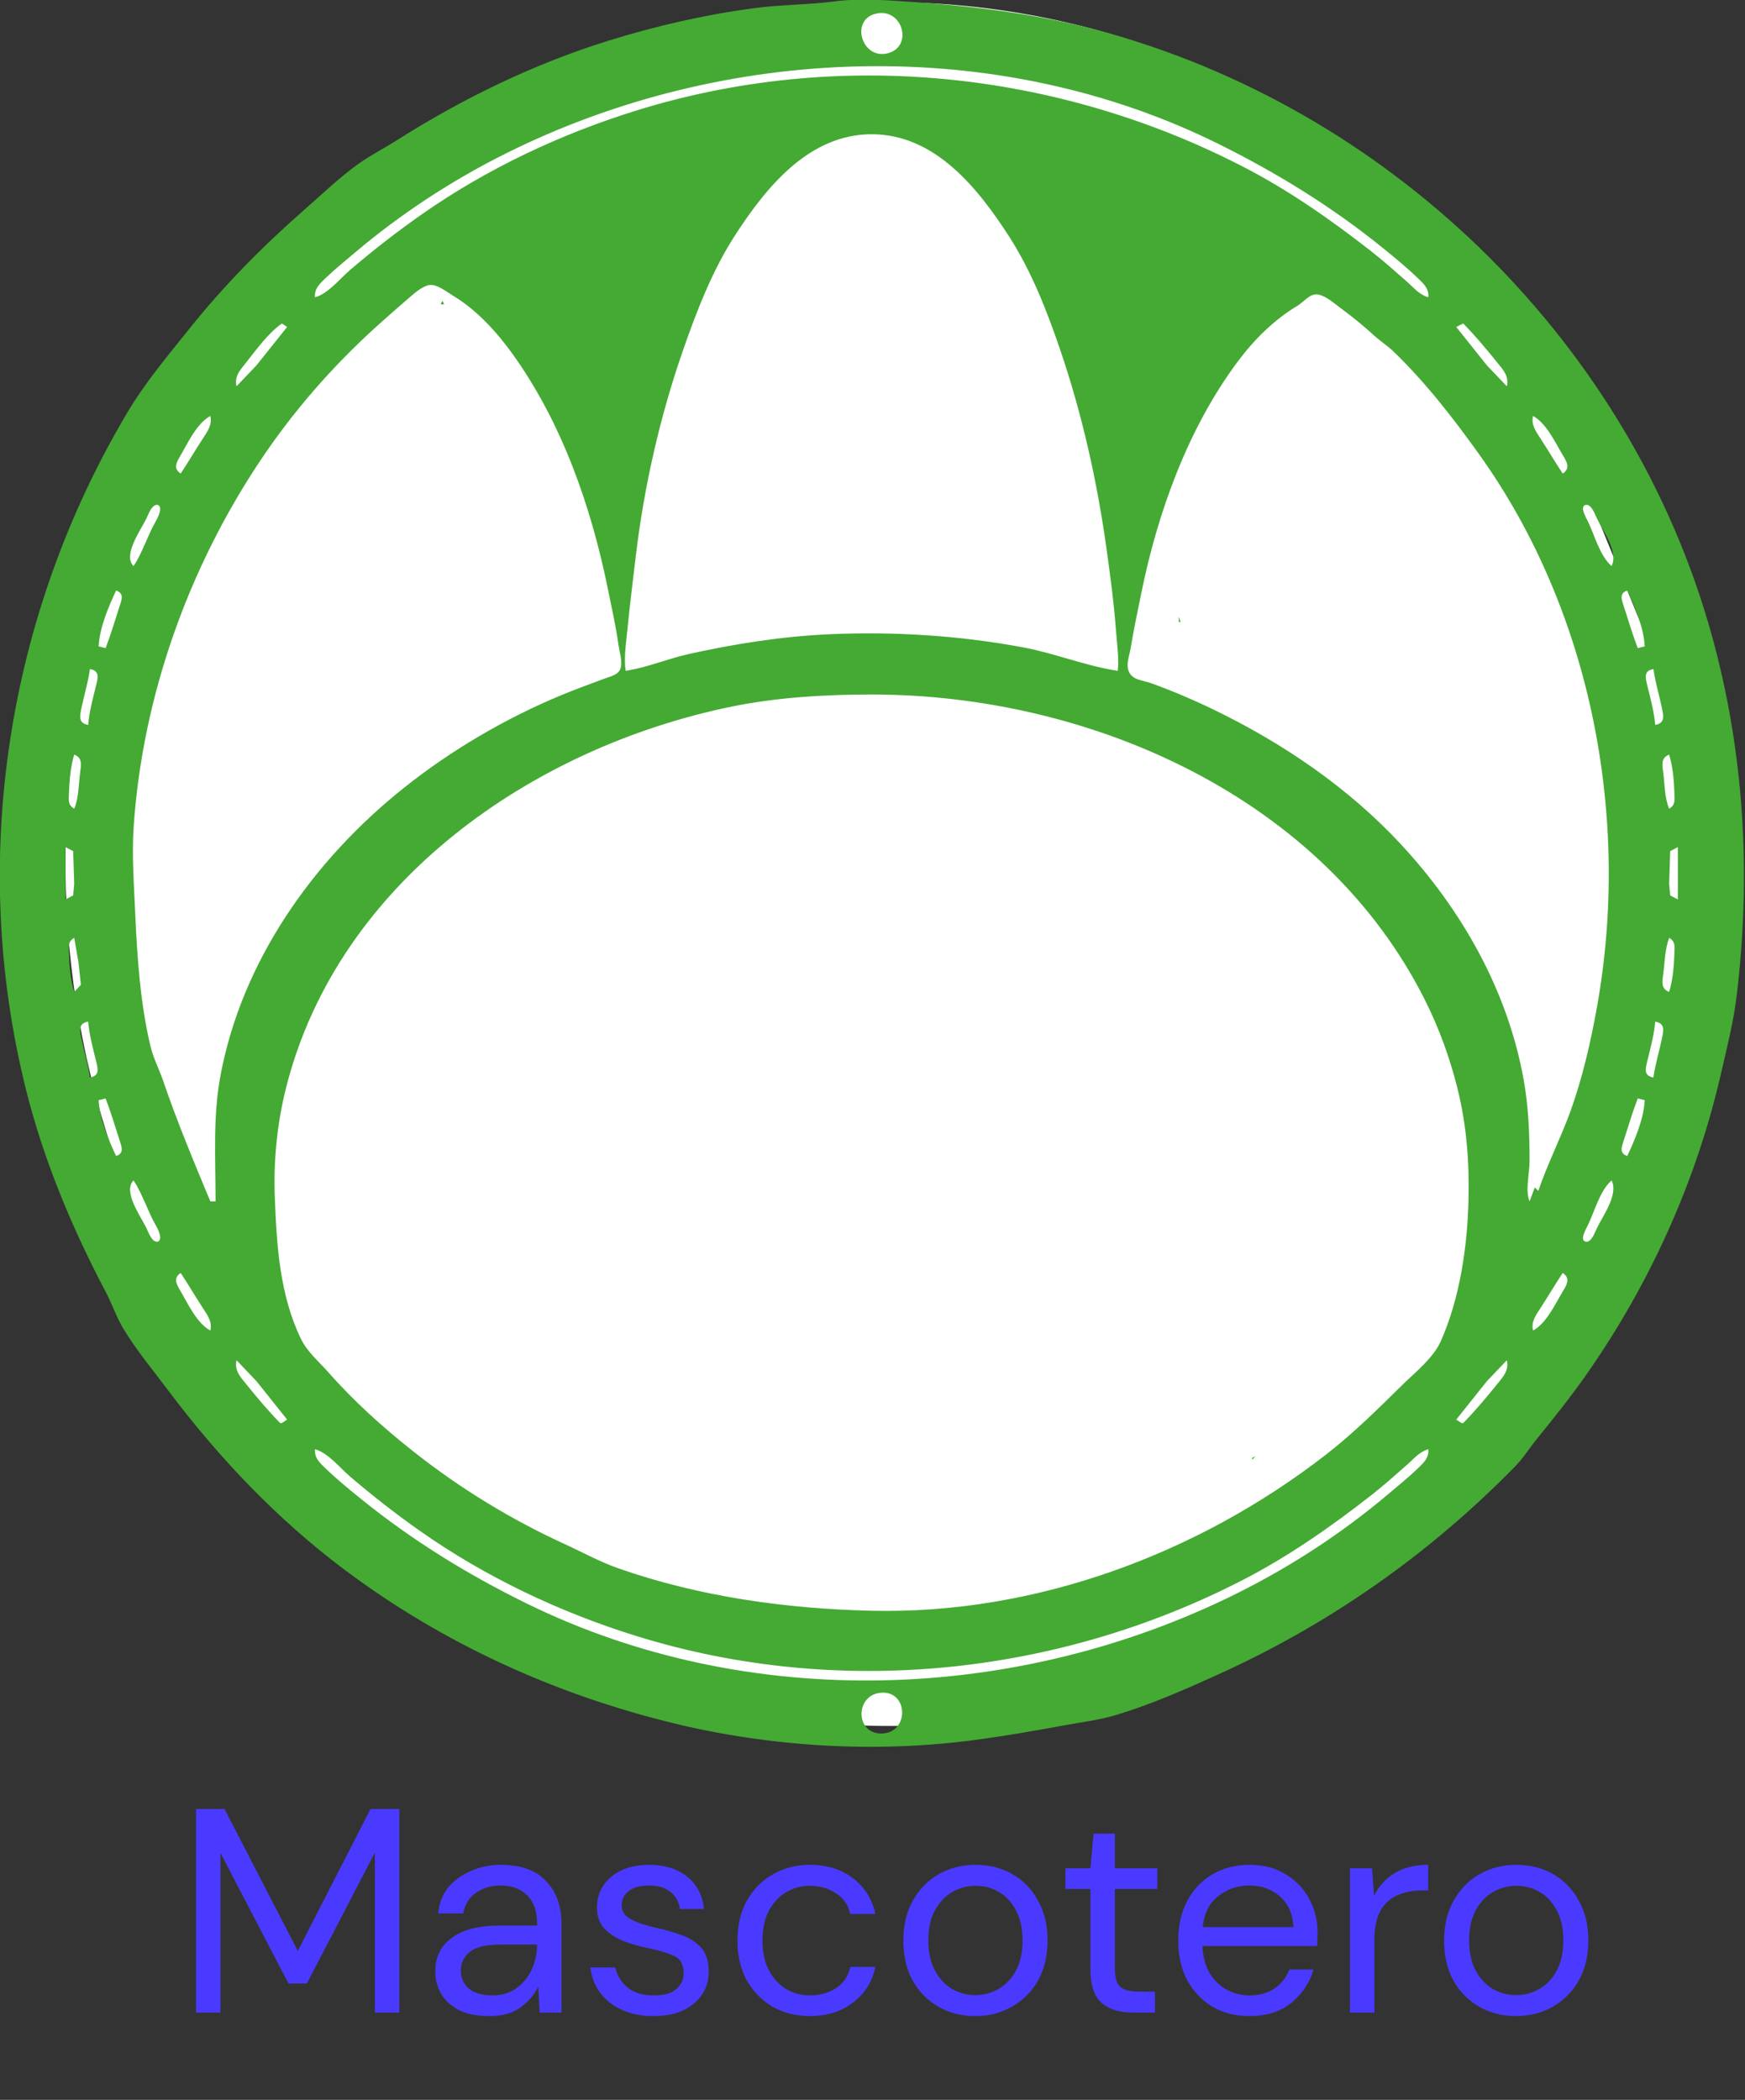 <svg width="320" height="385" viewBox="0 0 320 385" fill="none" xmlns="http://www.w3.org/2000/svg">
<rect x="0" y="0" width="320" height="385" fill="#333333" stroke="none"/>
<g clip-path="url(#clip0_265_645)">
<path d="M313.483 145.076C316.514 182.488 306.716 219.807 285.845 250.347C264.974 280.887 234.394 302.653 199.582 311.745C164.771 320.837 128.004 316.66 95.867 299.964C63.731 283.268 38.325 255.144 24.202 220.629C10.078 186.114 8.16 147.464 18.791 111.603C29.421 75.743 51.906 45.015 82.217 24.925C112.528 4.835 148.684 -3.305 184.208 1.964C219.732 7.233 252.302 25.567 276.084 53.68" fill="white"/>
<path d="M153.13 0.246C148.259 0.885 143.304 0.836 138.41 1.48C129.326 2.674 120.276 4.76 111.53 7.478C97.896 11.715 84.849 18.058 72.81 25.693C70.388 27.229 67.766 28.552 65.45 30.241C62.097 32.687 58.976 35.682 55.85 38.419C48.18 45.135 41.108 52.298 34.73 60.27C30.707 65.299 26.666 70.066 23.355 75.63C1.205 112.862 -5.731 157.785 4.77 199.79C8.014 212.765 13.188 225.105 19.406 236.91C20.571 239.121 21.337 241.479 22.636 243.63C25.023 247.583 28.006 251.143 30.771 254.83C40.046 267.197 50.809 278.537 63.21 287.823C81.279 301.354 101.805 310.683 123.69 315.991C141.319 320.267 160.432 321.424 178.41 319.06C183.994 318.326 189.518 317.384 195.05 316.353C198.287 315.75 201.484 315.393 204.65 314.439C211.069 312.506 217.12 309.841 223.21 307.088C243.818 297.771 262.01 285.018 277.838 268.869C279.343 267.333 280.501 265.455 281.854 263.79C285.002 259.918 288.098 256.039 290.961 251.95C302.536 235.413 311.061 216.596 315.579 196.91C316.672 192.148 317.896 187.367 318.479 182.51C321.146 160.281 319.88 137.901 313.852 116.27C299.162 63.558 256.416 21.342 204.01 6.283C192.127 2.868 180.135 1.242 167.85 0.401C163.071 0.074 157.907 -0.381 153.13 0.246ZM160.81 2.461C165.601 1.536 167.492 8.63 162.73 9.785C157.946 10.947 155.8 3.429 160.81 2.461ZM261.93 54.51C260.308 54.054 259.329 52.811 258.09 51.721C255.888 49.783 253.683 47.811 251.37 46.005C244.024 40.27 236.31 34.876 228.01 30.592C193.774 12.922 153.549 8.811 116.65 20.278C102.729 24.604 89.245 30.961 77.29 39.338C72.741 42.526 68.39 45.915 64.17 49.524C62.269 51.15 60.199 53.828 57.77 54.51C57.637 52.919 58.584 52.068 59.691 51.002C61.414 49.342 63.303 47.822 65.13 46.278C73.507 39.194 82.844 33.094 92.65 28.191C132.961 8.035 182.752 6.184 223.53 26.429C234.257 31.754 244.292 37.936 253.61 45.487C255.784 47.248 257.995 49.061 260.01 51.002C261.116 52.068 262.064 52.919 261.93 54.51ZM204.97 122.99C199.177 122.134 193.492 119.792 187.69 118.705C176.025 116.52 164.03 115.763 152.17 116.282C143.473 116.663 134.749 118.038 126.25 119.926C122.403 120.78 118.615 122.416 114.73 122.99C114.402 120.689 114.766 118.25 114.996 115.95C115.467 111.242 116.037 106.568 116.601 101.87C118.121 89.206 120.998 76.476 125.18 64.43C127.735 57.072 130.623 49.548 134.89 42.99C140.584 34.238 148.389 24.613 159.85 24.613C171.444 24.613 179.303 34.459 185.02 43.31C189.121 49.658 191.983 56.983 194.411 64.11C198.417 75.864 201.134 87.979 202.866 100.27C203.602 105.491 204.293 110.693 204.679 115.95C204.85 118.279 205.231 120.654 204.97 122.99ZM39.531 220.27H38.571C35.517 212.927 32.498 205.729 29.93 198.19C29.201 196.05 28.111 193.993 27.587 191.79C25.721 183.943 25.149 175.489 24.798 167.47C24.566 162.18 24.156 156.779 24.519 151.47C26.153 127.606 34.581 104.078 47.851 84.27C53.855 75.308 60.989 67.165 68.971 59.926C70.865 58.207 72.794 56.522 74.731 54.851C75.761 53.962 77.212 52.611 78.571 52.291C80.016 51.952 81.879 53.491 83.051 54.194C87.46 56.842 91.153 60.925 94.116 65.07C103.091 77.624 108.41 92.909 111.467 107.95C112.16 111.359 112.924 114.74 113.409 118.19C113.588 119.461 114.115 121.057 113.853 122.332C113.568 123.722 112.027 123.98 110.891 124.406C108.217 125.407 105.527 126.376 102.891 127.474C92.643 131.738 82.773 137.519 74.091 144.431C57.428 157.696 44.221 176.32 40.367 197.55C39.026 204.939 39.531 212.781 39.531 220.27ZM282.091 218.35L281.451 217.71L280.491 220.27C279.663 218.294 280.491 215.081 280.491 212.91C280.491 207.826 280.301 202.887 279.395 197.87C276.445 181.545 268.012 166.725 256.782 154.67C247.164 144.344 235.23 136.238 222.571 130.113C218.816 128.296 214.976 126.663 211.051 125.247C209.551 124.706 207.574 124.721 206.951 122.984C206.484 121.68 207.13 120.138 207.342 118.83C207.883 115.497 208.591 112.219 209.258 108.91C212.26 94.021 217.814 78.598 226.932 66.35C229.93 62.324 233.604 58.642 237.929 56.061C239.131 55.344 240.247 53.688 241.776 54.01C243.192 54.308 244.479 55.471 245.611 56.311C247.836 57.964 249.971 59.657 252.011 61.534C253.136 62.569 254.427 63.372 255.531 64.436C261.429 70.12 266.5 76.662 271.256 83.31C291.911 112.185 299.083 150.107 292.835 184.75C291.696 191.064 290.207 197.588 288.031 203.63C286.241 208.601 283.788 213.366 282.091 218.35ZM81.131 55.15L80.811 55.79H81.451L81.131 55.15ZM51.691 59.31L52.651 59.95L47.031 66.99L43.371 70.83C42.998 69.019 43.866 68.047 44.971 66.67C46.973 64.174 49.074 61.168 51.691 59.31ZM268.331 59.31C270.5 61.525 272.522 63.94 274.473 66.35C275.65 67.803 276.73 68.889 276.331 70.83L272.67 66.99L267.051 59.95L268.331 59.31ZM38.571 76.27C38.947 77.911 38.06 79.076 37.181 80.43C35.806 82.547 34.523 84.725 33.131 86.83C31.622 85.819 32.458 84.641 33.221 83.31C34.56 80.976 36.161 77.58 38.571 76.27ZM286.571 86.83C285.178 84.725 283.895 82.547 282.52 80.43C281.642 79.076 280.754 77.912 281.131 76.27C283.561 77.591 285.109 80.984 286.505 83.31C287.301 84.635 288.077 85.821 286.571 86.83ZM24.49 103.79C22.489 101.805 25.758 97.249 26.809 95.15C27.184 94.402 27.704 92.733 28.67 92.565C29.282 92.458 29.425 93.108 29.359 93.569C29.202 94.663 28.413 95.772 27.932 96.75C27.467 97.697 27.071 98.671 26.632 99.63C25.981 101.05 25.372 102.5 24.49 103.79ZM295.53 103.79C293.346 101.884 292.406 98.052 291.13 95.47C290.877 94.959 289.6 92.793 290.803 92.565C291.854 92.365 292.549 94.466 292.891 95.15C294.05 97.464 296.812 101.278 295.53 103.79ZM19.37 118.83L18.09 118.51C18.244 115.147 19.869 111.297 21.29 108.27C22.779 108.769 22.346 109.876 21.93 111.15C21.096 113.706 20.331 116.322 19.37 118.83ZM298.41 108.27C299.832 111.297 301.457 115.147 301.61 118.51L300.33 118.83C299.37 116.322 298.605 113.706 297.771 111.15C297.355 109.876 296.922 108.769 298.41 108.27ZM216.17 113.07V114.03H216.491L216.17 113.07ZM16.17 132.91C14.314 132.6 14.633 131.252 14.958 129.71C15.451 127.369 16.171 125.039 16.49 122.67C18.383 122.986 17.943 124.346 17.57 125.87C17.007 128.172 16.358 130.545 16.17 132.91ZM303.21 122.67C303.529 125.039 304.25 127.369 304.743 129.71C305.067 131.252 305.386 132.6 303.53 132.91C303.342 130.545 302.694 128.172 302.13 125.87C301.757 124.346 301.317 122.986 303.21 122.67ZM159.85 127.333C199.985 127.333 242.741 146.207 261.369 183.47C263.912 188.556 265.871 193.952 267.25 199.47C268.95 206.268 269.455 212.979 269.295 219.95C269.099 228.526 267.731 237.941 264.23 245.87C262.854 248.985 259.541 251.58 257.158 253.924C252.592 258.417 248.14 262.842 243.05 266.782C219.558 284.966 189.79 296.008 159.85 295.324C144.178 294.966 128.337 292.76 113.45 287.567C110.037 286.377 106.814 284.592 103.53 283.089C93.723 278.598 84.49 272.959 76.01 266.282C70.387 261.854 64.972 257.006 60.239 251.63C58.556 249.718 56.356 247.868 55.225 245.55C51.298 237.494 50.739 228.381 50.398 219.63C50.13 212.753 50.821 205.835 52.532 199.15C62.141 161.602 97.738 136.998 134.25 129.534C142.516 127.844 151.434 127.333 159.85 127.333ZM13.61 148.27C12.418 147.577 12.609 146.678 12.647 145.39C12.715 143.099 12.944 140.543 13.61 138.35C15.109 138.952 14.9 140.116 14.706 141.55C14.404 143.772 14.486 146.194 13.61 148.27ZM306.09 138.35C306.757 140.543 306.986 143.099 307.054 145.39C307.092 146.678 307.283 147.577 306.09 148.27C305.214 146.194 305.296 143.772 304.995 141.55C304.8 140.116 304.592 138.952 306.09 138.35ZM12.01 164.91V155.31L13.419 156.052L13.61 162.03L13.419 164.168L12.01 164.91ZM307.69 155.31V164.91L306.282 164.168L306.09 162.03L306.282 156.052L307.69 155.31ZM13.61 171.95L14.386 176.43L14.839 180.555L13.61 181.87C12.944 179.677 12.715 177.12 12.647 174.83C12.609 173.542 12.418 172.643 13.61 171.95ZM306.09 181.87C304.592 181.267 304.8 180.103 304.995 178.67C305.298 176.433 305.295 174.075 306.09 171.95C307.283 172.643 307.092 173.542 307.054 174.83C306.986 177.12 306.757 179.677 306.09 181.87ZM16.17 187.31C16.359 189.675 17.007 192.048 17.57 194.35C17.943 195.874 18.384 197.234 16.49 197.55C16.171 195.181 15.451 192.851 14.958 190.51C14.633 188.967 14.314 187.62 16.17 187.31ZM303.21 197.55C301.317 197.233 301.758 195.874 302.131 194.35C302.694 192.048 303.342 189.675 303.53 187.31C305.387 187.62 305.068 188.967 304.743 190.51C304.25 192.851 303.529 195.181 303.21 197.55ZM19.37 201.39C20.331 203.898 21.096 206.514 21.93 209.07C22.346 210.344 22.779 211.451 21.29 211.95C19.869 208.922 18.244 205.073 18.09 201.71L19.37 201.39ZM301.61 201.71C301.457 205.073 299.832 208.922 298.41 211.95C296.922 211.451 297.355 210.344 297.771 209.07C298.605 206.514 299.37 203.898 300.33 201.39L301.61 201.71ZM24.49 216.43C25.372 217.719 25.981 219.17 26.632 220.59C27.071 221.549 27.467 222.523 27.932 223.47C28.413 224.448 29.202 225.557 29.359 226.651C29.425 227.112 29.282 227.762 28.67 227.655C27.704 227.487 27.184 225.818 26.809 225.07C25.759 222.971 22.489 218.415 24.49 216.43ZM295.53 216.43C296.812 218.942 294.05 222.756 292.891 225.07C292.549 225.754 291.854 227.855 290.803 227.655C289.6 227.426 290.877 225.261 291.13 224.75C292.406 222.168 293.346 218.336 295.53 216.43ZM33.13 233.39C34.523 235.495 35.806 237.672 37.181 239.79C38.059 241.144 38.947 242.308 38.57 243.95C36.161 242.64 34.56 239.243 33.221 236.91C32.457 235.579 31.622 234.401 33.13 233.39ZM281.13 243.95C280.754 242.308 281.641 241.144 282.52 239.79C283.895 237.672 285.178 235.495 286.57 233.39C288.077 234.399 287.301 235.585 286.505 236.91C285.109 239.235 283.561 242.629 281.13 243.95ZM52.651 260.27L51.691 260.91H51.371C49.201 258.695 47.179 256.28 45.228 253.87C44.051 252.417 42.971 251.33 43.371 249.39L47.031 253.23L52.651 260.27ZM276.331 249.39C276.73 251.33 275.65 252.417 274.473 253.87C272.522 256.28 270.5 258.695 268.331 260.91H268.01L267.051 260.27L272.67 253.23L276.331 249.39ZM261.931 265.71C262.064 267.301 261.117 268.152 260.01 269.217C258.287 270.877 256.397 272.397 254.57 273.942C246.194 281.025 236.857 287.126 227.051 292.029C186.709 312.2 137.314 314.019 96.49 293.948C85.634 288.61 75.503 282.36 66.091 274.733C63.917 272.971 61.706 271.158 59.691 269.217C58.584 268.152 57.637 267.301 57.77 265.71C60.199 266.392 62.269 269.069 64.171 270.695C68.291 274.219 72.534 277.533 76.971 280.656C89.001 289.125 102.619 295.581 116.65 299.942C153.493 311.391 193.822 307.273 228.01 289.627C236.31 285.343 244.024 279.949 251.371 274.214C253.683 272.409 255.888 270.437 258.091 268.499C259.329 267.409 260.308 266.165 261.931 265.71ZM230.251 266.99L229.61 267.31V267.63L230.251 266.99ZM161.77 310.342C166.615 310.171 166.692 317.671 161.77 317.828C156.691 317.989 156.762 310.52 161.77 310.342Z" fill="#4A3AF"/>
<path d="M35.947 369V331.667H41.173L54.613 357.693L67.947 331.667H73.227V369H68.747V339.667L56.267 363.667H52.907L40.427 339.72V369H35.947ZM89.636 369.64C87.432 369.64 85.601 369.267 84.143 368.52C82.685 367.773 81.601 366.778 80.89 365.533C80.178 364.289 79.823 362.938 79.823 361.48C79.823 358.778 80.854 356.698 82.916 355.24C84.978 353.782 87.787 353.053 91.343 353.053H98.49V352.733C98.49 350.422 97.885 348.68 96.676 347.507C95.467 346.298 93.85 345.693 91.823 345.693C90.081 345.693 88.57 346.138 87.29 347.027C86.045 347.88 85.263 349.142 84.943 350.813H80.356C80.534 348.893 81.174 347.276 82.276 345.96C83.414 344.644 84.818 343.649 86.49 342.973C88.161 342.262 89.938 341.907 91.823 341.907C95.521 341.907 98.294 342.902 100.143 344.893C102.027 346.849 102.97 349.462 102.97 352.733V369H98.969L98.703 364.253C97.956 365.747 96.854 367.027 95.396 368.093C93.974 369.124 92.054 369.64 89.636 369.64ZM90.329 365.853C92.036 365.853 93.494 365.409 94.703 364.52C95.947 363.631 96.889 362.476 97.529 361.053C98.169 359.631 98.49 358.138 98.49 356.573V356.52H91.716C89.085 356.52 87.218 356.982 86.116 357.907C85.05 358.796 84.516 359.916 84.516 361.267C84.516 362.653 85.014 363.773 86.01 364.627C87.041 365.444 88.481 365.853 90.329 365.853ZM119.824 369.64C116.659 369.64 114.028 368.84 111.93 367.24C109.833 365.64 108.606 363.471 108.25 360.733H112.837C113.121 362.12 113.85 363.329 115.024 364.36C116.233 365.356 117.85 365.853 119.877 365.853C121.761 365.853 123.148 365.462 124.037 364.68C124.926 363.862 125.37 362.902 125.37 361.8C125.37 360.2 124.784 359.133 123.61 358.6C122.473 358.067 120.855 357.587 118.757 357.16C117.335 356.876 115.913 356.467 114.49 355.933C113.068 355.4 111.877 354.653 110.917 353.693C109.957 352.698 109.477 351.4 109.477 349.8C109.477 347.489 110.33 345.604 112.037 344.147C113.779 342.653 116.126 341.907 119.077 341.907C121.886 341.907 124.179 342.618 125.957 344.04C127.77 345.427 128.819 347.418 129.104 350.013H124.677C124.499 348.662 123.913 347.613 122.917 346.867C121.957 346.084 120.659 345.693 119.024 345.693C117.424 345.693 116.179 346.031 115.29 346.707C114.437 347.382 114.01 348.271 114.01 349.373C114.01 350.44 114.561 351.276 115.664 351.88C116.801 352.484 118.33 353 120.25 353.427C121.886 353.782 123.433 354.227 124.89 354.76C126.384 355.258 127.593 356.022 128.517 357.053C129.477 358.049 129.957 359.507 129.957 361.427C129.993 363.809 129.086 365.782 127.237 367.347C125.424 368.876 122.953 369.64 119.824 369.64ZM148.517 369.64C145.993 369.64 143.717 369.071 141.69 367.933C139.699 366.76 138.117 365.142 136.944 363.08C135.806 360.982 135.237 358.547 135.237 355.773C135.237 353 135.806 350.582 136.944 348.52C138.117 346.422 139.699 344.804 141.69 343.667C143.717 342.493 145.993 341.907 148.517 341.907C151.646 341.907 154.277 342.724 156.41 344.36C158.579 345.996 159.948 348.182 160.517 350.92H155.93C155.575 349.284 154.704 348.022 153.317 347.133C151.93 346.209 150.313 345.747 148.464 345.747C146.97 345.747 145.566 346.12 144.25 346.867C142.935 347.613 141.868 348.733 141.05 350.227C140.233 351.72 139.824 353.569 139.824 355.773C139.824 357.978 140.233 359.827 141.05 361.32C141.868 362.813 142.935 363.951 144.25 364.733C145.566 365.48 146.97 365.853 148.464 365.853C150.313 365.853 151.93 365.409 153.317 364.52C154.704 363.596 155.575 362.298 155.93 360.627H160.517C159.984 363.293 158.633 365.462 156.464 367.133C154.295 368.804 151.646 369.64 148.517 369.64ZM178.827 369.64C176.338 369.64 174.098 369.071 172.107 367.933C170.116 366.796 168.534 365.196 167.36 363.133C166.223 361.036 165.654 358.582 165.654 355.773C165.654 352.964 166.24 350.529 167.414 348.467C168.587 346.369 170.169 344.751 172.16 343.613C174.187 342.476 176.445 341.907 178.934 341.907C181.423 341.907 183.663 342.476 185.654 343.613C187.645 344.751 189.209 346.369 190.347 348.467C191.52 350.529 192.107 352.964 192.107 355.773C192.107 358.582 191.52 361.036 190.347 363.133C189.174 365.196 187.574 366.796 185.547 367.933C183.556 369.071 181.316 369.64 178.827 369.64ZM178.827 365.8C180.356 365.8 181.778 365.427 183.094 364.68C184.409 363.933 185.476 362.813 186.294 361.32C187.111 359.827 187.52 357.978 187.52 355.773C187.52 353.569 187.111 351.72 186.294 350.227C185.511 348.733 184.463 347.613 183.147 346.867C181.831 346.12 180.427 345.747 178.934 345.747C177.405 345.747 175.983 346.12 174.667 346.867C173.351 347.613 172.285 348.733 171.467 350.227C170.649 351.72 170.24 353.569 170.24 355.773C170.24 357.978 170.649 359.827 171.467 361.32C172.285 362.813 173.334 363.933 174.614 364.68C175.929 365.427 177.334 365.8 178.827 365.8ZM207.748 369C205.33 369 203.428 368.413 202.041 367.24C200.654 366.067 199.961 363.951 199.961 360.893V346.333H195.374V342.547H199.961L200.548 336.2H204.441V342.547H212.228V346.333H204.441V360.893C204.441 362.564 204.779 363.702 205.454 364.307C206.13 364.876 207.321 365.16 209.028 365.16H211.801V369H207.748ZM229.084 369.64C226.559 369.64 224.319 369.071 222.364 367.933C220.408 366.76 218.861 365.142 217.724 363.08C216.621 361.018 216.07 358.582 216.07 355.773C216.07 353 216.621 350.582 217.724 348.52C218.826 346.422 220.355 344.804 222.31 343.667C224.301 342.493 226.595 341.907 229.19 341.907C231.75 341.907 233.955 342.493 235.804 343.667C237.688 344.804 239.128 346.316 240.124 348.2C241.119 350.084 241.617 352.111 241.617 354.28C241.617 354.671 241.599 355.062 241.564 355.453C241.564 355.844 241.564 356.289 241.564 356.787H220.497C220.604 358.813 221.066 360.502 221.884 361.853C222.737 363.169 223.786 364.164 225.03 364.84C226.31 365.516 227.661 365.853 229.084 365.853C230.933 365.853 232.479 365.427 233.724 364.573C234.968 363.72 235.875 362.564 236.444 361.107H240.87C240.159 363.56 238.79 365.604 236.764 367.24C234.773 368.84 232.213 369.64 229.084 369.64ZM229.084 345.693C226.95 345.693 225.048 346.351 223.377 347.667C221.741 348.947 220.799 350.831 220.55 353.32H237.19C237.084 350.938 236.266 349.071 234.737 347.72C233.208 346.369 231.324 345.693 229.084 345.693ZM247.555 369V342.547H251.608L251.982 347.613C252.799 345.871 254.044 344.484 255.715 343.453C257.386 342.422 259.448 341.907 261.902 341.907V346.6H260.675C259.11 346.6 257.67 346.884 256.355 347.453C255.039 347.987 253.99 348.911 253.208 350.227C252.426 351.542 252.035 353.356 252.035 355.667V369H247.555ZM277.994 369.64C275.505 369.64 273.265 369.071 271.274 367.933C269.283 366.796 267.7 365.196 266.527 363.133C265.389 361.036 264.82 358.582 264.82 355.773C264.82 352.964 265.407 350.529 266.58 348.467C267.754 346.369 269.336 344.751 271.327 343.613C273.354 342.476 275.611 341.907 278.1 341.907C280.589 341.907 282.829 342.476 284.82 343.613C286.811 344.751 288.376 346.369 289.514 348.467C290.687 350.529 291.274 352.964 291.274 355.773C291.274 358.582 290.687 361.036 289.514 363.133C288.34 365.196 286.74 366.796 284.714 367.933C282.722 369.071 280.482 369.64 277.994 369.64ZM277.994 365.8C279.522 365.8 280.945 365.427 282.26 364.68C283.576 363.933 284.642 362.813 285.46 361.32C286.278 359.827 286.687 357.978 286.687 355.773C286.687 353.569 286.278 351.72 285.46 350.227C284.678 348.733 283.629 347.613 282.314 346.867C280.998 346.12 279.594 345.747 278.1 345.747C276.571 345.747 275.149 346.12 273.834 346.867C272.518 347.613 271.451 348.733 270.634 350.227C269.816 351.72 269.407 353.569 269.407 355.773C269.407 357.978 269.816 359.827 270.634 361.32C271.451 362.813 272.5 363.933 273.78 364.68C275.096 365.427 276.5 365.8 277.994 365.8Z" fill="#4A3AFF"/>
</g>
<defs>
<clipPath id="clip0_265_645">
<rect width="320" height="385" fill="white"/>
</clipPath>
</defs>
</svg>
